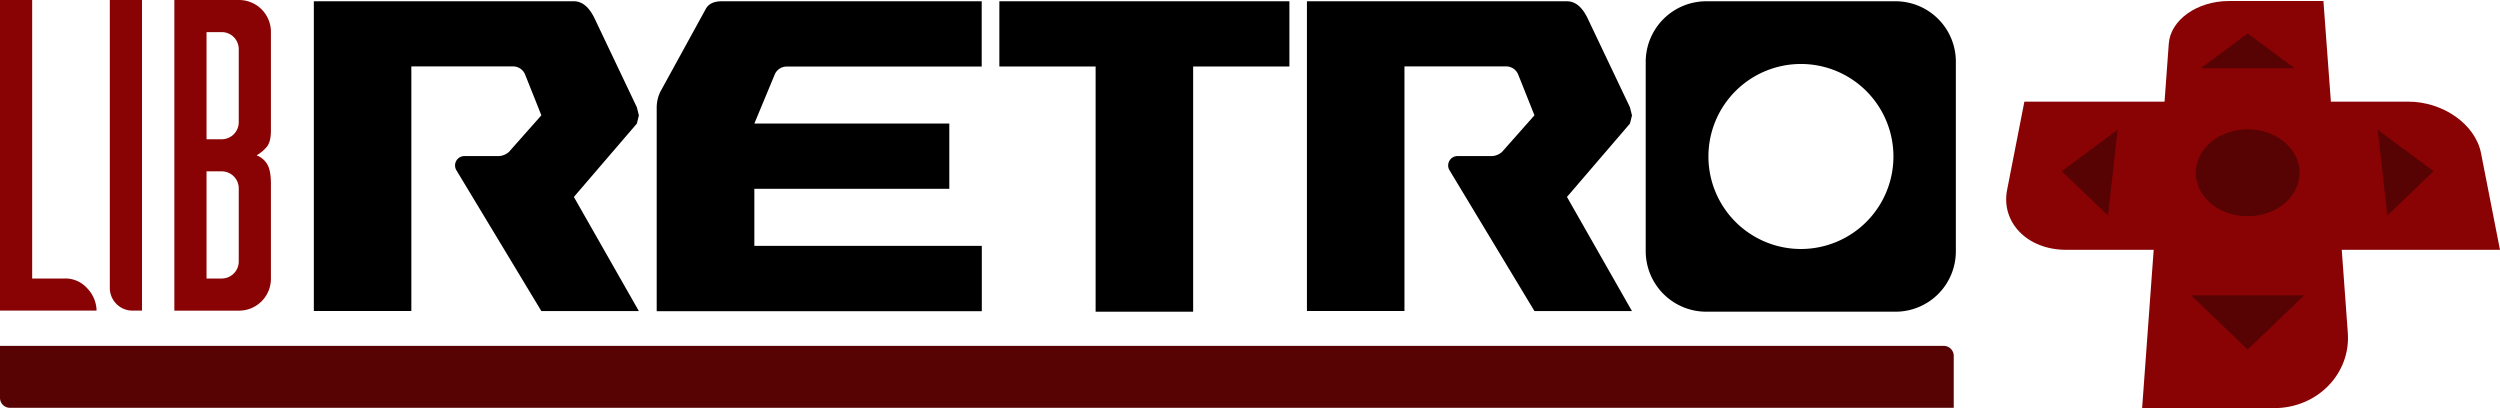<svg id="Layer_1" data-name="Layer 1" xmlns="http://www.w3.org/2000/svg" viewBox="0 0 1005.37 164.12"><defs><style>.cls-1{fill:#8a0304;}.cls-2{fill:#570203;}</style></defs><title>libretro_horiz</title><g id="_Group_" data-name="&lt;Group&gt;"><g id="_Group_2" data-name="&lt;Group&gt;"><path id="_Compound_Path_" data-name="&lt;Compound Path&gt;" class="cls-1" d="M50.8,18.24H63.75V143.16H59.94A9.13,9.13,0,0,1,50.8,134V18.24Z" transform="translate(-6.64 -18.24)"/><path id="_Compound_Path_2" data-name="&lt;Compound Path&gt;" class="cls-1" d="M76.75,18.24h25.9a12.83,12.83,0,0,1,12.94,12.94V70.73q0,4.55-1.66,6.56a14.77,14.77,0,0,1-4.11,3.41A8.42,8.42,0,0,1,113.93,84q1.66,2.46,1.66,8.22v38a12.83,12.83,0,0,1-12.94,12.95H76.75V18.24Zm12.95,56h6.1a6.85,6.85,0,0,0,6.85-6.85V38a6.85,6.85,0,0,0-6.85-6.85H89.7v43Zm0,56h6.1a6.85,6.85,0,0,0,6.85-6.85V94a6.85,6.85,0,0,0-6.85-6.85H89.7v43Z" transform="translate(-6.64 -18.24)"/></g><path id="_Path_" data-name="&lt;Path&gt;" d="M132.85,18.75H237.42q4.9,0,8.17,6.56l17.16,36.07,0.82,3.28-0.82,3.28L237.42,97.44l26.14,45.9H224.35L190.21,86.76A3.77,3.77,0,0,1,193.44,81h12.94a6.64,6.64,0,0,0,4.9-1.64l13.07-14.75-6.54-16.39a5.23,5.23,0,0,0-4.9-3.28H172.06v98.36H132.85V18.75h0Z" transform="translate(-6.64 -18.24)"/><path id="_Path_2" data-name="&lt;Path&gt;" d="M532.22,18.75H636.79q4.9,0,8.17,6.56l17.16,36.07,0.82,3.28-0.82,3.28L636.79,97.44l26.14,45.9H623.72L589.59,86.76A3.77,3.77,0,0,1,592.81,81h12.94a6.64,6.64,0,0,0,4.9-1.64l13.07-14.75-6.54-16.39a5.23,5.23,0,0,0-4.9-3.28H571.44v98.36H532.22V18.75h0Z" transform="translate(-6.64 -18.24)"/><path id="_Compound_Path_3" data-name="&lt;Compound Path&gt;" d="M769,18.75H692.76a24.37,24.37,0,0,0-24.3,24.3v76.24a24.37,24.37,0,0,0,24.3,24.3H769a24.27,24.27,0,0,0,24.18-24.3V43.05A24.27,24.27,0,0,0,769,18.75Zm-38.12,99.62a37.2,37.2,0,1,1,37.2-37.2A37.2,37.2,0,0,1,730.88,118.37Z" transform="translate(-6.64 -18.24)"/><g id="_Group_3" data-name="&lt;Group&gt;"><path id="_Path_3" data-name="&lt;Path&gt;" class="cls-1" d="M45.48,143A13.4,13.4,0,0,0,41.55,134a11.7,11.7,0,0,0-9-3.76H19.58v-112H6.64V143.16H45.48L45.36,143h0.12Z" transform="translate(-6.64 -18.24)"/></g><path id="_Path_4" data-name="&lt;Path&gt;" d="M310,94.16H388.4V67.93H310l8.17-19.67A5.23,5.23,0,0,1,323,45h78.43V18.75H296.9q-4.9,0-6.54,3.28l-18,32.79a14.59,14.59,0,0,0-1.63,6.56v82H401.47V117.11H310v-23Z" transform="translate(-6.64 -18.24)"/><path id="_Rectangle_" data-name="&lt;Rectangle&gt;" class="cls-2" d="M0,139.1H781.69a4,4,0,0,1,4,4V164a0,0,0,0,1,0,0H4a4,4,0,0,1-4-4V139.1a0,0,0,0,1,0,0Z"/><polygon id="_Path_5" data-name="&lt;Path&gt;" points="518.53 0.51 519.56 0.51 519.56 0.51 479.82 0.51 440.6 0.51 401.89 0.51 401.89 26.74 440.6 26.74 440.6 125.35 479.82 125.35 479.82 26.74 518.53 26.74 518.53 0.51"/></g><g id="_Group_4" data-name="&lt;Group&gt;"><path class="cls-1" d="M944,59.12l-3-40.47H903c-12.67,0-23.48,7.51-24.19,17.15l-1.7,23.32H820.74L813.8,94.56c-2.56,13,8,24.14,23.7,24.14h35.24l-4.65,63.67h53c17.63,0,30.91-14,29.72-30.27l-2.44-33.4H1012l-7.62-38.86c-2.29-11.67-15.33-20.72-29.22-20.72H944Z" transform="translate(-6.64 -18.24)"/></g><g id="_Group_5" data-name="&lt;Group&gt;"><polygon class="cls-2" points="847.75 86.72 829.12 68.84 851.59 52.19 847.75 86.72"/></g><g id="_Group_6" data-name="&lt;Group&gt;"><polygon class="cls-2" points="903.9 13.45 922.76 27.42 885.03 27.42 903.9 13.45"/></g><g id="_Group_7" data-name="&lt;Group&gt;"><polygon class="cls-2" points="903.9 140.59 881.16 118.78 926.63 118.78 903.9 140.59"/></g><g id="_Group_8" data-name="&lt;Group&gt;"><path class="cls-2" d="M910.54,105.19c-12,0-21.3-8.27-20.88-18.11,0.41-9.46,9.75-16.85,20.88-16.85s20.47,7.4,20.88,16.85C931.84,96.92,922.5,105.19,910.54,105.19Z" transform="translate(-6.64 -18.24)"/></g><g id="_Group_9" data-name="&lt;Group&gt;"><polygon class="cls-2" points="960.05 86.72 956.2 52.19 978.68 68.84 960.05 86.72"/></g></svg>